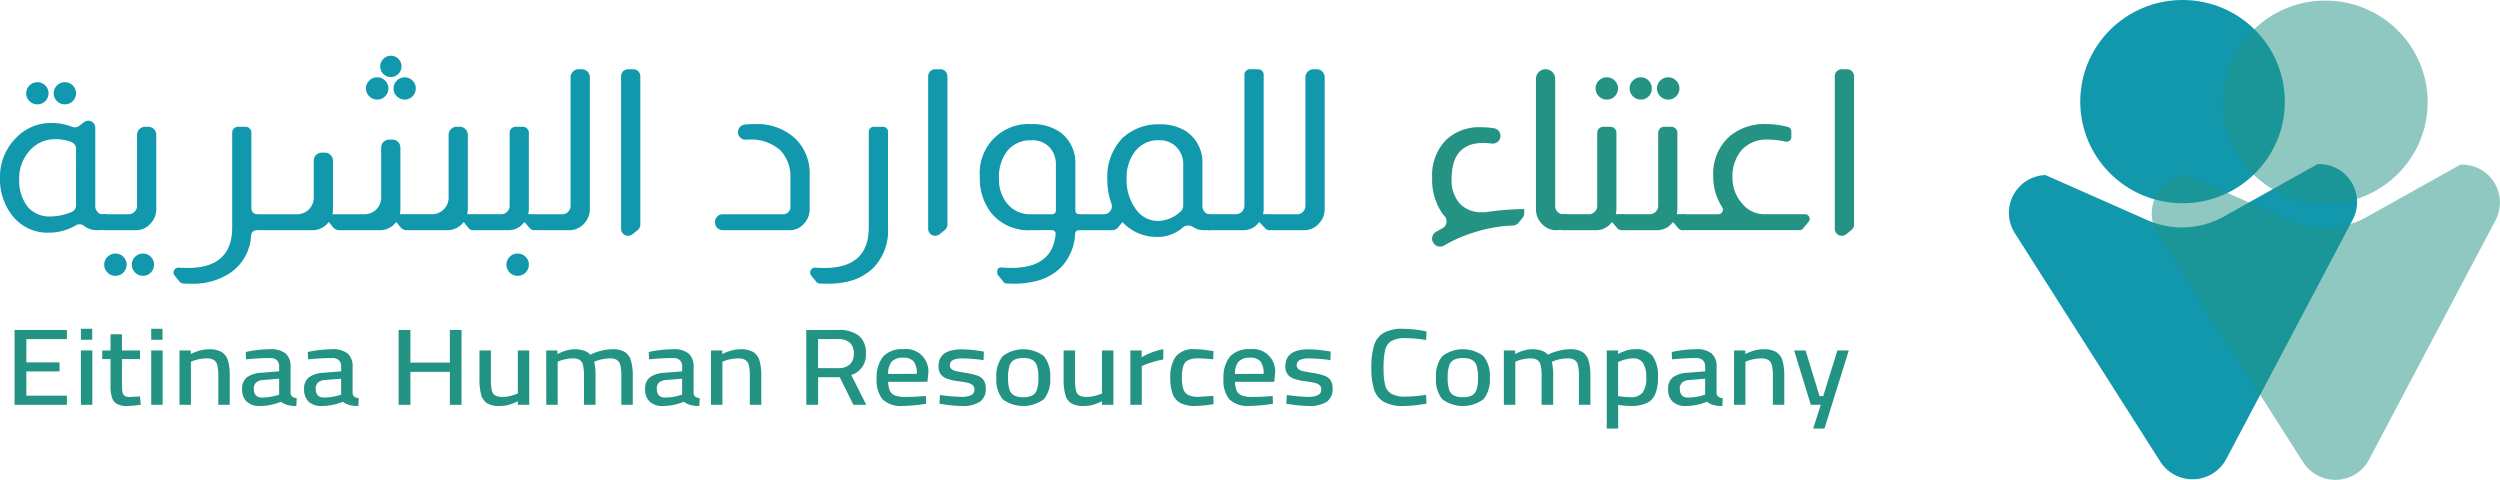 <svg xmlns="http://www.w3.org/2000/svg" xmlns:xlink="http://www.w3.org/1999/xlink" width="271.748" height="52.16" viewBox="0 0 271.748 52.16">
  <defs>
    <clipPath id="clip-path">
      <rect id="Rectangle_685" data-name="Rectangle 685" width="199.382" height="10.841" fill="none"/>
    </clipPath>
  </defs>
  <g id="Group_2557" data-name="Group 2557" transform="translate(-1098.252 -31)">
    <g id="Vector_Smart_Object" data-name="Vector Smart Object" transform="translate(1028.236 15.717)">
      <ellipse id="Ellipse_1" data-name="Ellipse 1" cx="11.12" cy="11.046" rx="11.12" ry="11.046" transform="translate(296.138 15.283)" fill="#1298ad"/>
      <path id="Path_1" data-name="Path 1" d="M277.848,62.388a4.156,4.156,0,0,1-7.168.287L262.77,50.253l-7.909-12.422a4.112,4.112,0,0,1,3.333-6.31l11.079,4.9a9.305,9.305,0,0,0,8.3-.386l10.194-5.7a4.116,4.116,0,0,1,3.835,6.022l-6.876,13.015Z" transform="translate(34.16 2.791)" fill="#1298ad"/>
      <ellipse id="Ellipse_2" data-name="Ellipse 2" cx="11.12" cy="11.046" rx="11.12" ry="11.046" transform="translate(311.662 15.344)" fill="#249384" opacity="0.51"/>
      <path id="Path_2" data-name="Path 2" d="M290.943,62.44a4.156,4.156,0,0,1-7.168.288L275.866,50.3l-7.909-12.422a4.112,4.112,0,0,1,3.333-6.31l11.078,4.9a9.308,9.308,0,0,0,8.3-.387l10.194-5.7a4.116,4.116,0,0,1,3.835,6.023l-6.876,13.015Z" transform="translate(36.589 2.8)" fill="#229384" opacity="0.51"/>
      <g id="Group_1" data-name="Group 1" transform="translate(70.016 21.342)">
        <path id="Path_3" data-name="Path 3" d="M79.607,26.352a.764.764,0,0,1,.766.761v8.476a.923.923,0,0,0,.246.684.655.655,0,0,0,.492.244H81.6v.973a.764.764,0,0,1-.766.762H80.57a2.185,2.185,0,0,1-1.434-.481.771.771,0,0,0-.869-.049,5.769,5.769,0,0,1-2.936.8,4.83,4.83,0,0,1-4.084-2,6.321,6.321,0,0,1-1.23-3.91,5.977,5.977,0,0,1,1.771-4.423A5.229,5.229,0,0,1,75.65,26.6a6.313,6.313,0,0,1,2.218.418.787.787,0,0,0,.765-.107l.5-.391a.772.772,0,0,1,.476-.164Zm-1.325,3.04a.77.77,0,0,0-.5-.717,4.725,4.725,0,0,0-1.691-.319,3.67,3.67,0,0,0-3.026,1.466,4.4,4.4,0,0,0-.959,2.835,4.668,4.668,0,0,0,.935,3.079,3.122,3.122,0,0,0,2.46,1.026,6.008,6.008,0,0,0,2.293-.49.772.772,0,0,0,.486-.711Z" transform="translate(-70.016 -19.29)" fill="#1298ad"/>
        <path id="Path_4" data-name="Path 4" d="M84.493,26.908a.871.871,0,0,1,.873.867v8.052a2.267,2.267,0,0,1-.59,1.564,2.1,2.1,0,0,1-1.648.758H79.72a.871.871,0,0,1-.873-.867h0a.87.87,0,0,1,.873-.867h2.62a.9.9,0,0,0,.689-.293.857.857,0,0,0,.246-.635v-7.71a.871.871,0,0,1,.873-.867ZM80.938,40.69a1.163,1.163,0,0,1,.849.354,1.148,1.148,0,0,1,.357.843,1.177,1.177,0,0,1-.357.867,1.165,1.165,0,0,1-.849.354,1.193,1.193,0,0,1-.873-.354,1.175,1.175,0,0,1-.357-.867,1.146,1.146,0,0,1,.357-.843A1.191,1.191,0,0,1,80.938,40.69Zm2.977,0a1.151,1.151,0,0,1,.861.354,1.168,1.168,0,0,1,.344.843,1.2,1.2,0,0,1-.344.867,1.208,1.208,0,0,1-1.71,0,1.175,1.175,0,0,1-.357-.867,1.146,1.146,0,0,1,.357-.843A1.161,1.161,0,0,1,83.915,40.69Z" transform="translate(-68.379 -19.186)" fill="#1298ad"/>
        <path id="Path_5" data-name="Path 5" d="M94.39,27.531v8.259a.625.625,0,0,0,.627.623h0a.625.625,0,0,1,.627.623v.489a.625.625,0,0,1-.627.623h-.044a.61.61,0,0,0-.613.545A5.256,5.256,0,0,1,92.2,42.718a7.26,7.26,0,0,1-4.4,1.246q-.32,0-.77-.014a.629.629,0,0,1-.467-.232l-.513-.633a.532.532,0,0,1-.119-.336h0a.532.532,0,0,1,.571-.532q.466.037.979.037,4.822,0,4.822-4.4V27.531a.625.625,0,0,1,.627-.623h.837A.625.625,0,0,1,94.39,27.531Z" transform="translate(-67.065 -19.186)" fill="#1298ad"/>
        <path id="Path_6" data-name="Path 6" d="M115.7,28.116a.87.87,0,0,1,.873.867v8.052a2.208,2.208,0,0,1-.074.586h.455a.87.87,0,0,1,.873.867V38.7a.662.662,0,0,1-.665.66h0a.667.667,0,0,1-.519-.248l-.489-.608h-.074a2.125,2.125,0,0,1-1.722.855h-4.427a.875.875,0,0,1-.682-.326l-.427-.53h-.074a2.125,2.125,0,0,1-1.722.855H102.6a.876.876,0,0,1-.682-.326l-.427-.53h-.074a2.125,2.125,0,0,1-1.722.855H94.055a.871.871,0,0,1-.873-.867h0a.87.87,0,0,1,.873-.867h3.961a1.8,1.8,0,0,0,1.808-1.8V31.794a.87.87,0,0,1,.873-.867h.344a.87.87,0,0,1,.873.867v5.242a3.275,3.275,0,0,1-.049.586h3.481a1.8,1.8,0,0,0,1.808-1.8V30.376a.871.871,0,0,1,.873-.867h.344a.87.87,0,0,1,.873.867v6.659a2.208,2.208,0,0,1-.074.586h3.506a1.8,1.8,0,0,0,1.808-1.8V28.984a.871.871,0,0,1,.874-.867Zm-8.967-5.375a1.165,1.165,0,0,1,.849.354,1.148,1.148,0,0,1,.357.843,1.177,1.177,0,0,1-.357.867,1.163,1.163,0,0,1-.849.354,1.191,1.191,0,0,1-.873-.354,1.175,1.175,0,0,1-.357-.867,1.146,1.146,0,0,1,.357-.843A1.192,1.192,0,0,1,106.736,22.741Zm1.476-2.346a1.1,1.1,0,0,1,.824.342,1.146,1.146,0,0,1,0,1.613,1.149,1.149,0,1,1-1.636-1.613A1.116,1.116,0,0,1,108.212,20.394Zm1.5,2.346a1.165,1.165,0,0,1,.849.354,1.148,1.148,0,0,1,.357.843,1.177,1.177,0,0,1-.357.867,1.194,1.194,0,0,1-1.7,0,1.175,1.175,0,0,1-.357-.867,1.146,1.146,0,0,1,.357-.843A1.163,1.163,0,0,1,109.713,22.741Z" transform="translate(-65.72 -20.394)" fill="#1298ad"/>
        <path id="Path_7" data-name="Path 7" d="M118.877,26.908a.651.651,0,0,1,.652.648v8.271a2.394,2.394,0,0,1-.074.586h.651a.65.65,0,0,1,.652.648V37.5a.651.651,0,0,1-.652.648h0a.655.655,0,0,1-.5-.234l-.518-.621h-.074a2.081,2.081,0,0,1-1.722.855h-3.628a.651.651,0,0,1-.652-.648v-.439a.65.65,0,0,1,.652-.648H116.5a.868.868,0,0,0,.64-.244.884.884,0,0,0,.3-.684V27.556a.65.65,0,0,1,.652-.648ZM118.3,40.69a1.191,1.191,0,0,1,.873.354,1.148,1.148,0,0,1,.357.843,1.177,1.177,0,0,1-.357.867,1.193,1.193,0,0,1-.873.354,1.163,1.163,0,0,1-.849-.354,1.175,1.175,0,0,1-.357-.867,1.146,1.146,0,0,1,.357-.843A1.161,1.161,0,0,1,118.3,40.69Z" transform="translate(-62.043 -19.186)" fill="#1298ad"/>
        <path id="Path_8" data-name="Path 8" d="M124.249,21.632a.87.87,0,0,1,.873.867V36.806a2.23,2.23,0,0,1-.64,1.613,2.113,2.113,0,0,1-1.6.709h-3.407a.871.871,0,0,1-.873-.867h0a.87.87,0,0,1,.873-.867h2.62a.848.848,0,0,0,.713-.318.934.934,0,0,0,.221-.611V22.5a.87.87,0,0,1,.873-.867Z" transform="translate(-61.006 -20.165)" fill="#1298ad"/>
        <path id="Path_9" data-name="Path 9" d="M129.057,22.389V38.523a.755.755,0,0,1-.281.587l-.566.458a.766.766,0,0,1-.481.17h0a.76.76,0,0,1-.763-.758V22.389a.76.76,0,0,1,.763-.757h.566A.759.759,0,0,1,129.057,22.389Z" transform="translate(-59.455 -20.165)" fill="#1298ad"/>
        <path id="Path_10" data-name="Path 10" d="M138.072,27.532a.822.822,0,0,1,.743-.819q.554-.051,1.151-.052a6.027,6.027,0,0,1,4.4,1.637,5.228,5.228,0,0,1,1.5,3.836v3.739a2.279,2.279,0,0,1-.615,1.613,2.038,2.038,0,0,1-1.574.709h-7.267a.824.824,0,0,1-.827-.821v-.093a.824.824,0,0,1,.827-.821h6.455a.813.813,0,0,0,.91-.929v-3.1a4.1,4.1,0,0,0-1.058-2.883,4.729,4.729,0,0,0-3.493-1.2c-.109,0-.214,0-.315.006a.819.819,0,0,1-.842-.821Z" transform="translate(-57.856 -19.232)" fill="#1298ad"/>
        <path id="Path_11" data-name="Path 11" d="M152.227,26.908a.537.537,0,0,1,.539.535V37.929a5.809,5.809,0,0,1-1.55,4.276,6.016,6.016,0,0,1-3.247,1.613,9.423,9.423,0,0,1-1.722.147q-.459,0-.888-.015a.535.535,0,0,1-.4-.2l-.538-.664a.532.532,0,0,1-.119-.336h0a.532.532,0,0,1,.571-.532q.466.037.979.037,4.82,0,4.821-4.4V27.443a.537.537,0,0,1,.539-.535Z" transform="translate(-56.239 -19.186)" fill="#1298ad"/>
        <path id="Path_12" data-name="Path 12" d="M157.215,22.389V38.523a.755.755,0,0,1-.281.587l-.566.458a.764.764,0,0,1-.481.17h0a.76.76,0,0,1-.763-.758V22.389a.76.76,0,0,1,.763-.757h.566A.759.759,0,0,1,157.215,22.389Z" transform="translate(-54.233 -20.165)" fill="#1298ad"/>
        <path id="Path_13" data-name="Path 13" d="M165.42,38.195a5.213,5.213,0,0,1-4.305-1.857,6.064,6.064,0,0,1-1.254-3.959,5.314,5.314,0,0,1,5.633-5.718,5.207,5.207,0,0,1,3.2.953,4.149,4.149,0,0,1,1.549,3.494v4.961a.392.392,0,0,0,.394.391h0a.392.392,0,0,1,.394.391V37.8a.393.393,0,0,1-.394.391h-.025a.394.394,0,0,0-.39.367,5.648,5.648,0,0,1-1.528,3.664,5.791,5.791,0,0,1-2.878,1.539,8.979,8.979,0,0,1-2.116.244q-.494,0-.954-.017a.392.392,0,0,1-.291-.147l-.612-.755a.39.39,0,0,1-.087-.245v-.208a.394.394,0,0,1,.436-.388q.539.049,1.114.049,4.44,0,4.794-3.666a.4.4,0,0,0-.392-.439Zm2.706-7.086a2.666,2.666,0,0,0-.738-1.979,2.572,2.572,0,0,0-1.895-.709,3.245,3.245,0,0,0-2.6,1.1,4.531,4.531,0,0,0-.947,3.054,4.061,4.061,0,0,0,.959,2.81A3.174,3.174,0,0,0,165.4,36.46h2.337a.392.392,0,0,0,.394-.391Z" transform="translate(-53.354 -19.232)" fill="#1298ad"/>
        <path id="Path_14" data-name="Path 14" d="M171.778,36.456a.869.869,0,0,0,.812-1.179,7.341,7.341,0,0,1-.435-2.56,6.051,6.051,0,0,1,1.673-4.57,5.708,5.708,0,0,1,3.96-1.466,5.244,5.244,0,0,1,2.928.758,4.083,4.083,0,0,1,1.771,3.665v4.423a.99.99,0,0,0,.172.586.751.751,0,0,0,.59.342h.049v1.735h-.615a2.183,2.183,0,0,1-1.234-.349.9.9,0,0,0-1.1.065,4.156,4.156,0,0,1-2.81,1.017,5.059,5.059,0,0,1-3.715-1.588h-.049l-.427.53a.876.876,0,0,1-.682.326H169.19a.871.871,0,0,1-.873-.867h0a.87.87,0,0,1,.873-.867ZM180.4,31.1a2.642,2.642,0,0,0-.812-2.028,2.611,2.611,0,0,0-1.845-.66,3.124,3.124,0,0,0-2.534,1.161,4.621,4.621,0,0,0-.959,3.042,5.272,5.272,0,0,0,1.009,3.3,2.91,2.91,0,0,0,2.411,1.271,3.686,3.686,0,0,0,2.455-1.037.84.84,0,0,0,.275-.633Z" transform="translate(-51.786 -19.228)" fill="#1298ad"/>
        <path id="Path_15" data-name="Path 15" d="M186.308,21.632a.6.6,0,0,1,.6.6V36.806a2.418,2.418,0,0,1-.074.586h.7a.6.6,0,0,1,.6.6v.54a.6.6,0,0,1-.6.6h0a.6.6,0,0,1-.438-.188l-.633-.668h-.074a2.081,2.081,0,0,1-1.722.855h-3.679a.6.6,0,0,1-.6-.6v-.54a.6.6,0,0,1,.6-.6h2.892a.943.943,0,0,0,.935-.929V22.229a.6.6,0,0,1,.6-.6Z" transform="translate(-49.547 -20.165)" fill="#1298ad"/>
        <path id="Path_16" data-name="Path 16" d="M191.629,21.632a.87.87,0,0,1,.873.867V36.806a2.229,2.229,0,0,1-.64,1.613,2.111,2.111,0,0,1-1.6.709h-3.407a.87.87,0,0,1-.873-.867h0a.87.87,0,0,1,.873-.867h2.619a.847.847,0,0,0,.713-.318.932.932,0,0,0,.222-.611V22.5a.87.87,0,0,1,.873-.867Z" transform="translate(-48.51 -20.165)" fill="#1298ad"/>
        <path id="Path_17" data-name="Path 17" d="M202.46,37.929a.847.847,0,0,0,.222-1.32q-.138-.156-.262-.325a6.435,6.435,0,0,1-1.082-3.836,5.479,5.479,0,0,1,1.574-4.179,5.269,5.269,0,0,1,3.764-1.319,9.082,9.082,0,0,1,1.364.108.851.851,0,0,1,.727.836h0a.845.845,0,0,1-.96.832,6.79,6.79,0,0,0-.91-.066q-3.444,0-3.444,3.91a3.8,3.8,0,0,0,.873,2.664,3.152,3.152,0,0,0,2.448.953h.369a31.015,31.015,0,0,1,3.961-.342h.246v.434a.839.839,0,0,1-.19.531l-.424.518a.851.851,0,0,1-.636.307,15.551,15.551,0,0,0-3.989.678,15.9,15.9,0,0,0-3.492,1.5.845.845,0,0,1-1.14-.279l-.018-.03a.835.835,0,0,1,.278-1.168Q202.063,38.138,202.46,37.929Z" transform="translate(-45.664 -19.179)" fill="#249384"/>
        <path id="Path_18" data-name="Path 18" d="M211.9,21.632a1.042,1.042,0,0,1,1.045,1.039V36.464a.883.883,0,0,0,.935.929h.32v.7a1.042,1.042,0,0,1-1.046,1.039h-.086a2.033,2.033,0,0,1-1.377-.513,2.263,2.263,0,0,1-.837-1.808V22.67a1.042,1.042,0,0,1,1.046-1.039Z" transform="translate(-43.898 -20.165)" fill="#249384"/>
        <path id="Path_19" data-name="Path 19" d="M218.6,27.749a.65.65,0,0,1,.652.648v8.271a2.394,2.394,0,0,1-.074.586h.651a.65.65,0,0,1,.653.648v.438a.651.651,0,0,1-.653.649h0a.653.653,0,0,1-.5-.235l-.518-.62h-.074a2.081,2.081,0,0,1-1.722.855h-3.628a.651.651,0,0,1-.653-.649V37.9a.65.65,0,0,1,.653-.648h2.84a.869.869,0,0,0,.64-.244.884.884,0,0,0,.3-.684V28.4a.651.651,0,0,1,.653-.648Zm-.405-5.375a1.193,1.193,0,0,1,.873.354,1.146,1.146,0,0,1,.357.843,1.175,1.175,0,0,1-.357.867,1.192,1.192,0,0,1-.873.354,1.162,1.162,0,0,1-.849-.354,1.175,1.175,0,0,1-.357-.867,1.146,1.146,0,0,1,.357-.843A1.164,1.164,0,0,1,218.191,22.374Z" transform="translate(-43.549 -20.027)" fill="#249384"/>
        <path id="Path_20" data-name="Path 20" d="M224.189,27.749a.651.651,0,0,1,.653.648v8.271a2.419,2.419,0,0,1-.074.586h.651a.65.65,0,0,1,.652.648v.438a.65.65,0,0,1-.652.649h0a.654.654,0,0,1-.5-.235l-.518-.62h-.073a2.082,2.082,0,0,1-1.723.855h-3.628a.65.65,0,0,1-.652-.649V37.9a.65.65,0,0,1,.652-.648h2.84a.87.87,0,0,0,.64-.244.884.884,0,0,0,.3-.684V28.4a.651.651,0,0,1,.653-.648Zm-3.332-5.375a1.151,1.151,0,0,1,.861.354,1.166,1.166,0,0,1,.345.843,1.2,1.2,0,0,1-.345.867,1.149,1.149,0,0,1-.861.354,1.214,1.214,0,0,1-1.206-1.222,1.146,1.146,0,0,1,.357-.843A1.165,1.165,0,0,1,220.857,22.374Zm3,0a1.165,1.165,0,0,1,.849.354,1.148,1.148,0,0,1,.357.843,1.177,1.177,0,0,1-.357.867,1.163,1.163,0,0,1-.849.354,1.19,1.19,0,0,1-.873-.354,1.173,1.173,0,0,1-.357-.867,1.144,1.144,0,0,1,.357-.843A1.192,1.192,0,0,1,223.858,22.374Z" transform="translate(-42.512 -20.027)" fill="#249384"/>
        <path id="Path_21" data-name="Path 21" d="M228.245,36.46a.5.5,0,0,0,.426-.774,5.988,5.988,0,0,1-.966-3.429,5.368,5.368,0,0,1,1.821-4.3,5.869,5.869,0,0,1,3.936-1.3,9.517,9.517,0,0,1,2.352.312.508.508,0,0,1,.378.492v.615a.507.507,0,0,1-.612.492,9.491,9.491,0,0,0-1.922-.225,3.665,3.665,0,0,0-2.841,1.112,4.365,4.365,0,0,0-1.021,3.067,4.114,4.114,0,0,0,1.082,2.81,3.059,3.059,0,0,0,2.337,1.124h4.461a.507.507,0,0,1,.508.5h0a.5.5,0,0,1-.114.319l-.595.726a.508.508,0,0,1-.394.186H224.424a.506.506,0,0,1-.508-.5v-.726a.506.506,0,0,1,.508-.5Z" transform="translate(-41.475 -19.232)" fill="#249384"/>
        <path id="Path_22" data-name="Path 22" d="M240.347,22.389V38.523a.754.754,0,0,1-.281.587l-.566.458a.767.767,0,0,1-.482.17h0a.76.76,0,0,1-.762-.758V22.389a.759.759,0,0,1,.762-.757h.566A.76.76,0,0,1,240.347,22.389Z" transform="translate(-38.815 -20.165)" fill="#249384"/>
      </g>
      <ellipse id="Ellipse_3" data-name="Ellipse 3" cx="1.218" cy="1.209" rx="1.218" ry="1.209" transform="translate(72.861 24.214)" fill="#1099ae"/>
      <ellipse id="Ellipse_4" data-name="Ellipse 4" cx="1.218" cy="1.209" rx="1.218" ry="1.209" transform="translate(75.847 24.214)" fill="#1099ae"/>
    </g>
    <g id="Group_2556" data-name="Group 2556" transform="translate(1099.834 66.739)">
      <path id="Path_5007" data-name="Path 5007" d="M0,.285V8.419H5.691V7.426H1.282V4.789H4.889V3.809H1.282V1.278H5.691V.285Z" transform="translate(0 -0.155)" fill="#239384"/>
      <path id="Path_5008" data-name="Path 5008" d="M15.835,8.264h1.242V2.353H15.835Zm0-7.07h1.229V0H15.835Z" transform="translate(-8.621 0)" fill="#239384"/>
      <g id="Group_2555" data-name="Group 2555" transform="translate(0 0)">
        <g id="Group_2554" data-name="Group 2554" clip-path="url(#clip-path)">
          <path id="Path_5009" data-name="Path 5009" d="M22.574,8.9a1.17,1.17,0,0,1-.568-.674,3.946,3.946,0,0,1-.174-1.312V4h-.9V3.059h.9V1.3h1.242V3.059h1.964V4H23.075V6.711a5.413,5.413,0,0,0,.047.834.684.684,0,0,0,.22.426.859.859,0,0,0,.561.148l1.136-.059.08.9a10.31,10.31,0,0,1-1.443.142,2.468,2.468,0,0,1-1.1-.2" transform="translate(-11.4 -0.706)" fill="#239384"/>
          <path id="Path_5010" data-name="Path 5010" d="M32.609,0h1.229V1.194H32.609Zm0,2.353h1.242V8.264H32.609Z" transform="translate(-17.754 0)" fill="#239384"/>
          <path id="Path_5011" data-name="Path 5011" d="M39.354,5.009h1.229V5.4A5.365,5.365,0,0,1,41.625,5a4.042,4.042,0,0,1,.989-.118,2.521,2.521,0,0,1,1.322.3,1.605,1.605,0,0,1,.682.917,5.658,5.658,0,0,1,.2,1.684V10.92H43.575V7.8a5.11,5.11,0,0,0-.1-1.152.947.947,0,0,0-.374-.591,1.427,1.427,0,0,0-.795-.183,4.481,4.481,0,0,0-1.483.272l-.227.095V10.92H39.354Z" transform="translate(-21.426 -2.656)" fill="#239384"/>
          <path id="Path_5012" data-name="Path 5012" d="M54.8,10.577a1.793,1.793,0,0,1-.494-1.36,1.547,1.547,0,0,1,.508-1.282,3,3,0,0,1,1.617-.5l1.9-.154V6.818a.974.974,0,0,0-.254-.751,1.078,1.078,0,0,0-.748-.231q-1.123,0-2.592.142l-.04-.8a12.933,12.933,0,0,1,2.632-.3,2.567,2.567,0,0,1,1.709.466,1.857,1.857,0,0,1,.534,1.472V9.666a.516.516,0,0,0,.18.361,1,1,0,0,0,.487.171l-.04.851a3.663,3.663,0,0,1-.975-.112,2.057,2.057,0,0,1-.708-.349,5.992,5.992,0,0,1-2.271.461,2.01,2.01,0,0,1-1.443-.473M58.049,9.9l.28-.083V8.082l-1.737.142a1.27,1.27,0,0,0-.768.278.881.881,0,0,0-.248.68q0,.946.9.946A5.559,5.559,0,0,0,58.049,9.9" transform="translate(-29.568 -2.656)" fill="#239384"/>
          <path id="Path_5013" data-name="Path 5013" d="M69.582,10.577a1.793,1.793,0,0,1-.494-1.36A1.547,1.547,0,0,1,69.6,7.935a3,3,0,0,1,1.617-.5l1.9-.154V6.818a.974.974,0,0,0-.254-.751,1.08,1.08,0,0,0-.748-.231q-1.123,0-2.592.142l-.04-.8a12.94,12.94,0,0,1,2.632-.3,2.568,2.568,0,0,1,1.71.466,1.857,1.857,0,0,1,.534,1.472V9.666a.514.514,0,0,0,.18.361,1,1,0,0,0,.487.171l-.04.851A3.661,3.661,0,0,1,74,10.938a2.057,2.057,0,0,1-.708-.349,5.992,5.992,0,0,1-2.271.461,2.009,2.009,0,0,1-1.443-.473M72.829,9.9l.281-.083V8.082l-1.737.142A1.272,1.272,0,0,0,70.6,8.5a.883.883,0,0,0-.247.68q0,.946.9.946A5.553,5.553,0,0,0,72.829,9.9" transform="translate(-37.614 -2.656)" fill="#239384"/>
          <path id="Path_5014" data-name="Path 5014" d="M98.479.285V8.419H97.209V4.837H92.921V8.419H91.639V.285h1.282V3.832h4.288V.285Z" transform="translate(-49.892 -0.155)" fill="#239384"/>
          <path id="Path_5015" data-name="Path 5015" d="M111.775,10.915a1.546,1.546,0,0,1-.655-.922,6.405,6.405,0,0,1-.187-1.744V5.164h1.242V8.249a5.91,5.91,0,0,0,.093,1.224.871.871,0,0,0,.354.574,1.512,1.512,0,0,0,.795.165,3.556,3.556,0,0,0,.835-.094,6.594,6.594,0,0,0,.848-.272V5.164h1.242v5.911H115.1v-.39a5.266,5.266,0,0,1-1.009.4,3.861,3.861,0,0,1-.982.118,2.549,2.549,0,0,1-1.336-.29" transform="translate(-60.397 -2.811)" fill="#239384"/>
          <path id="Path_5016" data-name="Path 5016" d="M126.857,5.009h1.229V5.4a5.4,5.4,0,0,1,.962-.39,3.387,3.387,0,0,1,.935-.13,3.01,3.01,0,0,1,.962.148,1.537,1.537,0,0,1,.695.443,6.3,6.3,0,0,1,1.169-.425,5.09,5.09,0,0,1,1.289-.165,2.418,2.418,0,0,1,1.3.3,1.629,1.629,0,0,1,.668.923,5.684,5.684,0,0,1,.2,1.678V10.92h-1.243V7.8a5.083,5.083,0,0,0-.1-1.152.968.968,0,0,0-.36-.591,1.332,1.332,0,0,0-.768-.183,4.126,4.126,0,0,0-.775.077,4.189,4.189,0,0,0-.708.195l-.24.095a6.357,6.357,0,0,1,.147,1.608V10.92h-1.256V7.87a5.936,5.936,0,0,0-.093-1.212.955.955,0,0,0-.354-.6,1.332,1.332,0,0,0-.769-.183,3.734,3.734,0,0,0-.768.082,4.111,4.111,0,0,0-.661.189l-.214.095V10.92h-1.242Z" transform="translate(-69.066 -2.656)" fill="#239384"/>
          <path id="Path_5017" data-name="Path 5017" d="M150.957,10.577a1.793,1.793,0,0,1-.494-1.36,1.547,1.547,0,0,1,.507-1.282,3,3,0,0,1,1.617-.5l1.9-.154V6.818a.974.974,0,0,0-.254-.751,1.08,1.08,0,0,0-.748-.231q-1.123,0-2.592.142l-.04-.8a12.94,12.94,0,0,1,2.632-.3,2.568,2.568,0,0,1,1.71.466,1.857,1.857,0,0,1,.534,1.472V9.666a.514.514,0,0,0,.18.361,1,1,0,0,0,.487.171l-.04.851a3.661,3.661,0,0,1-.975-.112,2.057,2.057,0,0,1-.708-.349,5.992,5.992,0,0,1-2.271.461,2.009,2.009,0,0,1-1.443-.473M154.2,9.9l.281-.083V8.082l-1.737.142a1.272,1.272,0,0,0-.768.278.883.883,0,0,0-.247.68q0,.946.9.946A5.553,5.553,0,0,0,154.2,9.9" transform="translate(-81.918 -2.656)" fill="#239384"/>
          <path id="Path_5018" data-name="Path 5018" d="M166.181,5.009h1.229V5.4a5.365,5.365,0,0,1,1.042-.4,4.042,4.042,0,0,1,.989-.118,2.522,2.522,0,0,1,1.322.3,1.605,1.605,0,0,1,.682.917,5.673,5.673,0,0,1,.2,1.684V10.92H170.4V7.8a5.111,5.111,0,0,0-.1-1.152.947.947,0,0,0-.374-.591,1.428,1.428,0,0,0-.795-.183,4.481,4.481,0,0,0-1.483.272l-.227.095V10.92h-1.242Z" transform="translate(-90.476 -2.656)" fill="#239384"/>
          <path id="Path_5019" data-name="Path 5019" d="M188.907.286h3.447a3.507,3.507,0,0,1,2.278.627,2.332,2.332,0,0,1,.754,1.9A2.274,2.274,0,0,1,193.8,5.181l1.63,3.239h-1.4l-1.483-3h-2.351v3h-1.282Zm3.46,4.15a1.8,1.8,0,0,0,1.276-.408,1.552,1.552,0,0,0,.434-1.188,1.518,1.518,0,0,0-.434-1.17,1.838,1.838,0,0,0-1.289-.4h-2.164V4.436Z" transform="translate(-102.849 -0.156)" fill="#239384"/>
          <path id="Path_5020" data-name="Path 5020" d="M206.364,10.347a3.2,3.2,0,0,1-.654-2.228,3.621,3.621,0,0,1,.7-2.442,2.744,2.744,0,0,1,2.171-.8,2.417,2.417,0,0,1,2.726,2.743l-.08.8h-4.262a2.375,2.375,0,0,0,.187.987,1.02,1.02,0,0,0,.561.5,3.069,3.069,0,0,0,1.1.154q.414,0,.935-.018c.348-.012.659-.03.935-.053l.374-.035.027.851a17.743,17.743,0,0,1-2.525.236,2.888,2.888,0,0,1-2.191-.7m3.7-2.784a2.116,2.116,0,0,0-.341-1.359,1.426,1.426,0,0,0-1.143-.4,1.6,1.6,0,0,0-1.229.42,1.978,1.978,0,0,0-.4,1.342Z" transform="translate(-111.997 -2.656)" fill="#239384"/>
          <path id="Path_5021" data-name="Path 5021" d="M220.967,10.875l-.4-.059.054-.946a21.35,21.35,0,0,0,2.311.2A2.363,2.363,0,0,0,224,9.882a.643.643,0,0,0,.361-.615.594.594,0,0,0-.18-.467,1.136,1.136,0,0,0-.461-.236,6.463,6.463,0,0,0-.8-.148l-.32-.048a5.924,5.924,0,0,1-1.209-.272,1.472,1.472,0,0,1-.688-.484,1.425,1.425,0,0,1-.241-.875q0-1.833,2.538-1.832a14.142,14.142,0,0,1,2,.177l.388.071-.027.923a19.728,19.728,0,0,0-2.3-.189q-1.363,0-1.363.733a.52.52,0,0,0,.174.42,1.111,1.111,0,0,0,.448.219q.273.07.781.153.094.012.374.059a6.664,6.664,0,0,1,1.235.3,1.354,1.354,0,0,1,.668.5,1.6,1.6,0,0,1,.22.9,1.64,1.64,0,0,1-.641,1.436,3.445,3.445,0,0,1-1.977.455,14.053,14.053,0,0,1-2.018-.189" transform="translate(-120.028 -2.67)" fill="#239384"/>
          <path id="Path_5022" data-name="Path 5022" d="M234.954,10.311a3.347,3.347,0,0,1-.682-2.323,3.386,3.386,0,0,1,.695-2.364,3.712,3.712,0,0,1,4.469.006,3.414,3.414,0,0,1,.688,2.358,3.351,3.351,0,0,1-.682,2.317,3.765,3.765,0,0,1-4.488.006m3.239-.42a1.107,1.107,0,0,0,.5-.65,4.218,4.218,0,0,0,.147-1.253,4.293,4.293,0,0,0-.154-1.3,1.112,1.112,0,0,0-.507-.656,2.053,2.053,0,0,0-.982-.195,2.091,2.091,0,0,0-.989.195,1.1,1.1,0,0,0-.514.662,4.308,4.308,0,0,0-.154,1.295,4.213,4.213,0,0,0,.147,1.247,1.1,1.1,0,0,0,.508.656,2.073,2.073,0,0,0,1,.2,2.032,2.032,0,0,0,1-.2" transform="translate(-127.548 -2.656)" fill="#239384"/>
          <path id="Path_5023" data-name="Path 5023" d="M251.154,10.915a1.544,1.544,0,0,1-.655-.922,6.4,6.4,0,0,1-.187-1.744V5.164h1.242V8.249a5.872,5.872,0,0,0,.094,1.224.869.869,0,0,0,.354.574,1.512,1.512,0,0,0,.795.165,3.553,3.553,0,0,0,.835-.094,6.576,6.576,0,0,0,.849-.272V5.164h1.242v5.911H254.48v-.39a5.29,5.29,0,0,1-1.009.4,3.862,3.862,0,0,1-.982.118,2.547,2.547,0,0,1-1.336-.29" transform="translate(-136.28 -2.811)" fill="#239384"/>
          <path id="Path_5024" data-name="Path 5024" d="M266.235,5.009h1.229v.745a7.281,7.281,0,0,1,2.351-.875V5.99a10.41,10.41,0,0,0-1.082.26q-.561.166-.935.319l-.32.13V10.92h-1.243Z" transform="translate(-144.949 -2.656)" fill="#239384"/>
          <path id="Path_5025" data-name="Path 5025" d="M276.882,10.731a1.833,1.833,0,0,1-.855-.993,5.011,5.011,0,0,1-.261-1.773,3.855,3.855,0,0,1,.581-2.276,2.424,2.424,0,0,1,2.1-.81q.387,0,.829.041t1.189.171l-.04.875q-1.135-.095-1.6-.095a2.559,2.559,0,0,0-1.1.189,1.052,1.052,0,0,0-.541.638,4.129,4.129,0,0,0-.154,1.277,3.909,3.909,0,0,0,.154,1.241,1.1,1.1,0,0,0,.541.638,2.528,2.528,0,0,0,1.135.2l1.576-.107.04.9a14.8,14.8,0,0,1-2.017.2,3.351,3.351,0,0,1-1.583-.319" transform="translate(-150.139 -2.656)" fill="#239384"/>
          <path id="Path_5026" data-name="Path 5026" d="M289.117,10.347a3.2,3.2,0,0,1-.655-2.228,3.621,3.621,0,0,1,.7-2.442,2.744,2.744,0,0,1,2.171-.8,2.417,2.417,0,0,1,2.726,2.743l-.08.8h-4.262a2.39,2.39,0,0,0,.187.987,1.02,1.02,0,0,0,.562.5,3.064,3.064,0,0,0,1.1.154q.414,0,.935-.018c.348-.012.659-.03.935-.053l.374-.035.027.851a17.744,17.744,0,0,1-2.525.236,2.886,2.886,0,0,1-2.191-.7m3.7-2.784a2.116,2.116,0,0,0-.341-1.359,1.426,1.426,0,0,0-1.143-.4,1.6,1.6,0,0,0-1.229.42,1.98,1.98,0,0,0-.4,1.342Z" transform="translate(-157.051 -2.656)" fill="#239384"/>
          <path id="Path_5027" data-name="Path 5027" d="M303.721,10.875l-.4-.059.054-.946a21.349,21.349,0,0,0,2.311.2,2.364,2.364,0,0,0,1.069-.189.643.643,0,0,0,.361-.615.594.594,0,0,0-.18-.467,1.136,1.136,0,0,0-.461-.236,6.464,6.464,0,0,0-.8-.148l-.32-.048a5.924,5.924,0,0,1-1.209-.272,1.472,1.472,0,0,1-.688-.484,1.425,1.425,0,0,1-.241-.875q0-1.833,2.538-1.832a14.142,14.142,0,0,1,2,.177l.388.071-.027.923a19.728,19.728,0,0,0-2.3-.189q-1.363,0-1.363.733a.521.521,0,0,0,.174.42,1.111,1.111,0,0,0,.448.219q.273.07.781.153.094.012.374.059a6.664,6.664,0,0,1,1.235.3,1.354,1.354,0,0,1,.668.5,1.6,1.6,0,0,1,.22.9,1.64,1.64,0,0,1-.641,1.436,3.444,3.444,0,0,1-1.977.455,14.052,14.052,0,0,1-2.018-.189" transform="translate(-165.082 -2.67)" fill="#239384"/>
          <path id="Path_5028" data-name="Path 5028" d="M325.077,7.927a2.4,2.4,0,0,1-1.049-1.359,7.9,7.9,0,0,1-.287-2.359,8,8,0,0,1,.294-2.412A2.373,2.373,0,0,1,325.07.449a4.085,4.085,0,0,1,2.1-.449,13.579,13.579,0,0,1,2.565.284l-.04.933a14.734,14.734,0,0,0-2.271-.2,2.919,2.919,0,0,0-1.509.313,1.565,1.565,0,0,0-.681,1.01,8.52,8.52,0,0,0-.161,2.022,7.165,7.165,0,0,0,.167,1.767,1.5,1.5,0,0,0,.681.934,3.092,3.092,0,0,0,1.57.313,15.152,15.152,0,0,0,2.2-.2l.04.958a14.622,14.622,0,0,1-2.471.26,4.22,4.22,0,0,1-2.191-.466" transform="translate(-176.258 0)" fill="#239384"/>
          <path id="Path_5029" data-name="Path 5029" d="M339.846,10.311a3.347,3.347,0,0,1-.681-2.323,3.386,3.386,0,0,1,.695-2.364,3.712,3.712,0,0,1,4.469.006,3.414,3.414,0,0,1,.688,2.358,3.351,3.351,0,0,1-.681,2.317,3.765,3.765,0,0,1-4.488.006m3.24-.42a1.107,1.107,0,0,0,.5-.65,4.217,4.217,0,0,0,.147-1.253,4.293,4.293,0,0,0-.154-1.3,1.112,1.112,0,0,0-.508-.656,2.053,2.053,0,0,0-.982-.195,2.091,2.091,0,0,0-.989.195,1.1,1.1,0,0,0-.514.662,4.308,4.308,0,0,0-.154,1.295,4.213,4.213,0,0,0,.147,1.247,1.1,1.1,0,0,0,.508.656,2.073,2.073,0,0,0,1,.2,2.032,2.032,0,0,0,1-.2" transform="translate(-184.656 -2.656)" fill="#239384"/>
          <path id="Path_5030" data-name="Path 5030" d="M355.353,5.009h1.229V5.4a5.367,5.367,0,0,1,.962-.39,3.379,3.379,0,0,1,.935-.13,3.019,3.019,0,0,1,.962.148,1.539,1.539,0,0,1,.694.443,6.32,6.32,0,0,1,1.169-.425,5.084,5.084,0,0,1,1.289-.165,2.42,2.42,0,0,1,1.3.3,1.629,1.629,0,0,1,.668.923,5.683,5.683,0,0,1,.2,1.678V10.92h-1.242V7.8a5.053,5.053,0,0,0-.1-1.152.966.966,0,0,0-.36-.591,1.331,1.331,0,0,0-.768-.183,4.442,4.442,0,0,0-1.482.272l-.241.095a6.356,6.356,0,0,1,.147,1.608V10.92h-1.256V7.87a5.969,5.969,0,0,0-.093-1.212.959.959,0,0,0-.354-.6,1.334,1.334,0,0,0-.769-.183,3.742,3.742,0,0,0-.769.082,4.118,4.118,0,0,0-.661.189l-.213.095V10.92h-1.243Z" transform="translate(-193.469 -2.656)" fill="#239384"/>
          <path id="Path_5031" data-name="Path 5031" d="M379.9,5.009h1.229V5.4a5.05,5.05,0,0,1,.969-.4,3.552,3.552,0,0,1,.955-.124,2.195,2.195,0,0,1,1.837.739,3.778,3.778,0,0,1,.581,2.335,4.61,4.61,0,0,1-.294,1.8,1.877,1.877,0,0,1-.942.987,4.076,4.076,0,0,1-1.729.307,9.1,9.1,0,0,1-1.363-.118V13.5H379.9ZM383.8,9.6a2.623,2.623,0,0,0,.394-1.62,2.872,2.872,0,0,0-.347-1.608,1.229,1.229,0,0,0-1.082-.5,3.231,3.231,0,0,0-.721.089,4.514,4.514,0,0,0-.682.207l-.227.106v3.7a12.282,12.282,0,0,0,1.309.118,1.635,1.635,0,0,0,1.356-.5" transform="translate(-206.832 -2.656)" fill="#239384"/>
          <path id="Path_5032" data-name="Path 5032" d="M395.052,10.577a1.793,1.793,0,0,1-.494-1.36,1.547,1.547,0,0,1,.507-1.282,3,3,0,0,1,1.617-.5l1.9-.154V6.818a.974.974,0,0,0-.254-.751,1.079,1.079,0,0,0-.749-.231q-1.122,0-2.591.142l-.04-.8a12.946,12.946,0,0,1,2.631-.3,2.568,2.568,0,0,1,1.71.466,1.857,1.857,0,0,1,.534,1.472V9.666a.514.514,0,0,0,.18.361,1,1,0,0,0,.488.171l-.04.851a3.665,3.665,0,0,1-.975-.112,2.057,2.057,0,0,1-.708-.349,6,6,0,0,1-2.271.461,2.009,2.009,0,0,1-1.443-.473M398.3,9.9l.28-.083V8.082l-1.737.142a1.274,1.274,0,0,0-.769.278.886.886,0,0,0-.247.68q0,.946.9.946A5.559,5.559,0,0,0,398.3,9.9" transform="translate(-214.814 -2.656)" fill="#239384"/>
          <path id="Path_5033" data-name="Path 5033" d="M410.277,5.009h1.229V5.4a5.365,5.365,0,0,1,1.042-.4,4.042,4.042,0,0,1,.989-.118,2.525,2.525,0,0,1,1.323.3,1.606,1.606,0,0,1,.681.917,5.673,5.673,0,0,1,.2,1.684V10.92H414.5V7.8a5.109,5.109,0,0,0-.1-1.152.947.947,0,0,0-.374-.591,1.43,1.43,0,0,0-.8-.183,4.48,4.48,0,0,0-1.482.272l-.227.095V10.92h-1.243Z" transform="translate(-223.372 -2.656)" fill="#239384"/>
          <path id="Path_5034" data-name="Path 5034" d="M427.516,11.075h-1.082l-1.817-5.911h1.242l1.523,4.966h.4l1.537-4.966h1.242l-2.645,8.488h-1.229Z" transform="translate(-231.18 -2.811)" fill="#239384"/>
        </g>
      </g>
    </g>
  </g>
</svg>
